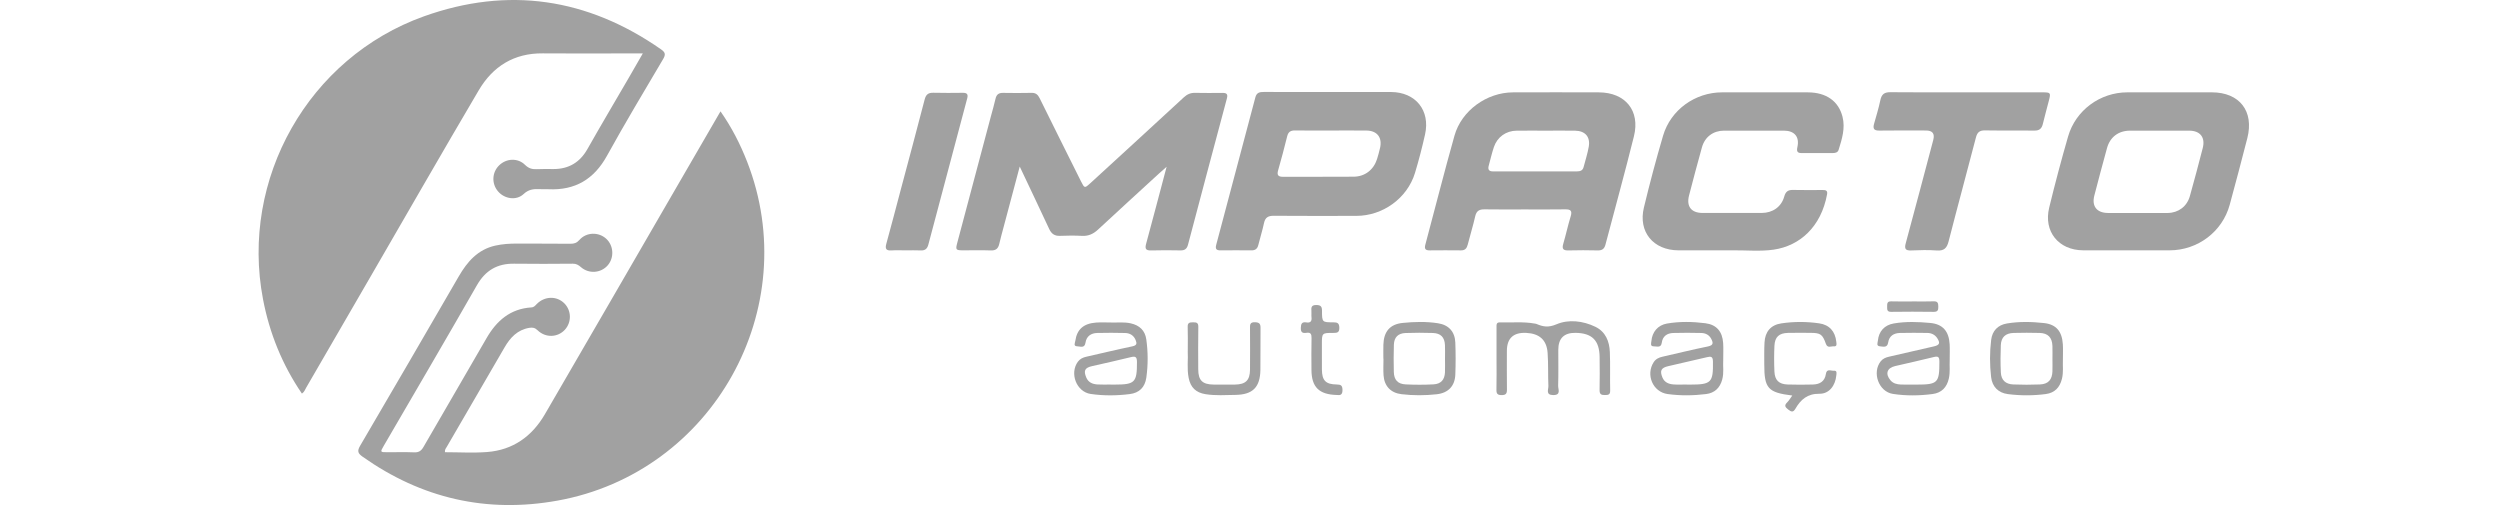 <svg height="40px"  viewBox="0 0 198 50" fill="none" xmlns="http://www.w3.org/2000/svg">
<g clip-path="url(#clip0_689_16606)">
<path d="M19.3 44.769C20.711 44.769 22.102 44.857 23.479 44.75C26.036 44.551 27.92 43.199 29.19 41.017C33.482 33.644 37.75 26.256 42.027 18.875C43.532 16.277 45.039 13.68 46.579 11.024C47.688 12.607 48.531 14.259 49.211 15.997C54.889 30.519 45.825 46.778 30.455 49.559C23.426 50.83 16.979 49.337 11.142 45.211C10.682 44.885 10.594 44.656 10.901 44.133C14.176 38.553 17.423 32.957 20.668 27.36C21.51 25.909 22.546 24.708 24.277 24.317C24.989 24.157 25.71 24.112 26.438 24.115C28.197 24.123 29.956 24.115 31.715 24.132C32.087 24.136 32.344 24.059 32.612 23.754C33.302 22.968 34.52 22.947 35.273 23.643C36.004 24.32 36.071 25.506 35.419 26.263C34.746 27.042 33.555 27.14 32.761 26.445C32.516 26.231 32.297 26.102 31.958 26.106C30.023 26.122 28.088 26.132 26.154 26.106C24.476 26.082 23.304 26.77 22.457 28.251C19.421 33.563 16.321 38.84 13.245 44.13C12.875 44.766 12.879 44.769 13.606 44.77C14.485 44.771 15.367 44.744 16.245 44.782C16.704 44.802 16.949 44.64 17.175 44.248C19.244 40.655 21.346 37.082 23.411 33.489C24.414 31.745 25.774 30.563 27.867 30.433C28.125 30.417 28.242 30.246 28.396 30.091C29.174 29.307 30.362 29.282 31.111 30.023C31.83 30.736 31.857 31.896 31.173 32.643C30.459 33.421 29.261 33.467 28.468 32.694C28.206 32.438 27.969 32.404 27.649 32.457C26.477 32.654 25.767 33.418 25.206 34.384C23.303 37.666 21.392 40.944 19.488 44.226C19.404 44.372 19.265 44.502 19.301 44.767L19.3 44.769Z" fill="#A1A1A1"/>
<path d="M38.888 5.288H36.837C34.221 5.288 31.604 5.309 28.987 5.283C26.136 5.253 24.039 6.572 22.642 8.944C19.035 15.066 15.5 21.23 11.938 27.378C9.816 31.04 7.695 34.705 5.569 38.365C5.45 38.568 5.377 38.811 5.14 38.966C3.196 36.116 1.931 32.993 1.287 29.617C-0.982 17.733 5.781 5.715 17.211 1.62C25.552 -1.368 33.413 -0.189 40.687 4.882C41.125 5.187 41.167 5.396 40.893 5.86C39.017 9.031 37.124 12.193 35.343 15.418C34.057 17.748 32.184 18.861 29.542 18.734C29.234 18.719 28.926 18.741 28.618 18.726C28.044 18.698 27.565 18.762 27.085 19.212C26.363 19.885 25.188 19.695 24.551 18.941C23.904 18.177 23.952 17.073 24.661 16.374C25.369 15.676 26.507 15.611 27.22 16.314C27.573 16.66 27.917 16.772 28.377 16.748C28.926 16.721 29.476 16.733 30.027 16.736C31.549 16.741 32.655 16.085 33.411 14.748C34.75 12.381 36.139 10.042 37.505 7.691C37.952 6.92 38.394 6.146 38.888 5.289V5.288Z" fill="#A1A1A1"/>
<path d="M76.203 16.489C75.642 18.596 75.129 20.517 74.618 22.439C74.466 23.011 74.308 23.581 74.174 24.157C74.069 24.611 73.833 24.811 73.342 24.793C72.441 24.759 71.539 24.784 70.637 24.783C69.864 24.782 69.831 24.743 70.028 24.004C71.136 19.832 72.246 15.662 73.356 11.491C73.507 10.919 73.678 10.352 73.807 9.775C73.9 9.363 74.118 9.188 74.542 9.195C75.487 9.211 76.433 9.215 77.378 9.193C77.796 9.183 78.002 9.373 78.177 9.727C79.534 12.48 80.908 15.224 82.277 17.97C82.613 18.645 82.638 18.648 83.18 18.149C86.273 15.313 89.37 12.482 92.452 9.633C92.784 9.327 93.12 9.183 93.568 9.193C94.469 9.214 95.371 9.205 96.272 9.197C96.668 9.194 96.832 9.302 96.713 9.745C95.419 14.57 94.137 19.398 92.862 24.227C92.753 24.642 92.531 24.797 92.114 24.79C91.146 24.773 90.178 24.762 89.212 24.793C88.658 24.811 88.588 24.604 88.72 24.12C89.391 21.649 90.04 19.172 90.746 16.51C90.403 16.814 90.186 17.002 89.973 17.196C87.966 19.037 85.952 20.873 83.957 22.727C83.495 23.156 83.008 23.387 82.363 23.351C81.64 23.311 80.911 23.32 80.187 23.349C79.645 23.372 79.337 23.136 79.117 22.662C78.183 20.657 77.231 18.662 76.203 16.488V16.489Z" fill="#A1A1A1"/>
<path d="M145.766 24.784C144.316 24.784 142.864 24.788 141.413 24.783C138.924 24.774 137.417 22.954 137.996 20.547C138.57 18.162 139.202 15.79 139.893 13.436C140.645 10.876 143.062 9.145 145.735 9.142C148.571 9.139 151.408 9.134 154.243 9.144C156.055 9.152 157.267 10.015 157.658 11.556C157.948 12.696 157.604 13.771 157.271 14.839C157.189 15.103 156.938 15.155 156.676 15.154C155.665 15.149 154.654 15.145 153.642 15.155C153.184 15.161 153.096 14.995 153.195 14.547C153.415 13.539 152.901 12.938 151.859 12.934C149.88 12.925 147.901 12.924 145.923 12.934C144.85 12.939 144.026 13.56 143.74 14.593C143.301 16.177 142.874 17.763 142.465 19.354C142.187 20.435 142.684 21.076 143.792 21.082C145.748 21.091 147.705 21.089 149.662 21.082C150.736 21.079 151.602 20.484 151.887 19.469C152.027 18.969 152.261 18.791 152.762 18.804C153.729 18.829 154.696 18.811 155.664 18.811C155.946 18.811 156.208 18.82 156.131 19.233C155.537 22.474 153.416 24.344 150.839 24.716C149.524 24.906 148.162 24.77 146.822 24.781C146.47 24.784 146.119 24.781 145.766 24.781V24.784Z" fill="#A1A1A1"/>
<path d="M169.912 9.142C172.438 9.142 174.965 9.141 177.492 9.142C178.255 9.142 178.289 9.193 178.096 9.935C177.892 10.719 177.679 11.501 177.487 12.288C177.377 12.736 177.142 12.936 176.653 12.928C175.027 12.905 173.401 12.937 171.775 12.909C171.239 12.899 171.002 13.089 170.867 13.611C169.978 17.044 169.04 20.465 168.161 23.9C167.988 24.575 167.701 24.848 166.99 24.797C166.16 24.736 165.32 24.755 164.487 24.793C163.904 24.819 163.762 24.656 163.92 24.075C164.845 20.673 165.738 17.264 166.643 13.858C166.809 13.232 166.569 12.92 165.921 12.92C164.383 12.92 162.844 12.903 161.308 12.928C160.771 12.937 160.647 12.738 160.782 12.259C161.002 11.479 161.24 10.703 161.406 9.911C161.527 9.333 161.802 9.122 162.399 9.128C164.903 9.155 167.408 9.14 169.913 9.14L169.912 9.142Z" fill="#A1A1A1"/>
<path d="M64.897 24.784C64.435 24.784 63.972 24.761 63.513 24.791C62.99 24.825 62.854 24.646 62.995 24.136C63.497 22.32 63.969 20.497 64.452 18.677C65.235 15.736 66.031 12.797 66.791 9.849C66.921 9.344 67.16 9.171 67.659 9.183C68.626 9.209 69.594 9.198 70.561 9.188C70.969 9.183 71.117 9.317 71.004 9.74C69.715 14.565 68.433 19.39 67.156 24.217C67.05 24.616 66.844 24.811 66.413 24.791C65.908 24.767 65.403 24.785 64.897 24.785V24.784Z" fill="#A1A1A1"/>
<path d="M123.406 35.494C123.406 34.463 123.406 33.431 123.406 32.4C123.406 32.156 123.371 31.903 123.753 31.915C124.893 31.955 126.039 31.825 127.172 32.031C127.237 32.043 127.306 32.047 127.366 32.072C128.025 32.352 128.538 32.447 129.353 32.101C130.53 31.6 131.958 31.754 133.191 32.352C134.206 32.844 134.582 33.794 134.625 34.851C134.676 36.122 134.628 37.395 134.657 38.668C134.666 39.101 134.442 39.104 134.124 39.109C133.776 39.115 133.603 39.029 133.609 38.633C133.629 37.536 133.626 36.439 133.612 35.342C133.591 33.699 132.862 32.976 131.233 32.952C130.091 32.935 129.521 33.495 129.521 34.634C129.521 35.818 129.543 37.004 129.507 38.188C129.496 38.533 129.828 39.125 129.009 39.112C128.243 39.101 128.555 38.551 128.541 38.216C128.491 37.122 128.543 36.021 128.463 34.929C128.37 33.649 127.649 33.022 126.356 32.957C125.073 32.892 124.431 33.491 124.431 34.751C124.431 36.024 124.42 37.297 124.437 38.568C124.443 38.954 124.339 39.114 123.921 39.115C123.516 39.115 123.388 38.99 123.398 38.587C123.422 37.556 123.406 36.526 123.406 35.494V35.494Z" fill="#A1A1A1"/>
<path d="M152.685 39.158C150.269 38.859 149.912 38.447 149.913 36.071C149.913 35.347 149.898 34.622 149.937 33.9C149.994 32.835 150.558 32.168 151.607 32.013C152.847 31.829 154.105 31.833 155.345 32.01C156.366 32.156 156.933 32.813 157.041 33.822C157.062 34.025 157.151 34.318 156.791 34.288C156.527 34.266 156.177 34.492 156.017 34.048C155.677 33.092 155.483 32.958 154.503 32.953C153.756 32.948 153.009 32.94 152.263 32.957C151.379 32.977 150.962 33.352 150.919 34.236C150.879 35.09 150.879 35.948 150.919 36.8C150.961 37.645 151.368 38.033 152.216 38.065C153.05 38.095 153.886 38.088 154.72 38.068C155.407 38.051 155.908 37.761 156.014 37.017C156.093 36.465 156.517 36.726 156.793 36.701C157.151 36.668 157.063 36.968 157.044 37.169C156.949 38.18 156.334 38.995 155.376 38.982C154.187 38.966 153.523 39.556 152.996 40.463C152.78 40.836 152.595 40.79 152.288 40.548C151.989 40.314 151.859 40.151 152.177 39.839C152.36 39.66 152.489 39.426 152.685 39.159V39.158Z" fill="#A1A1A1"/>
<path d="M92.839 34.758C92.839 33.851 92.859 33.104 92.831 32.36C92.815 31.937 93.034 31.911 93.359 31.91C93.684 31.91 93.89 31.93 93.883 32.355C93.859 33.759 93.869 35.163 93.876 36.567C93.881 37.658 94.291 38.061 95.4 38.073C96.103 38.08 96.806 38.081 97.508 38.073C98.571 38.059 98.993 37.648 99.001 36.597C99.012 35.237 99.008 33.877 99.001 32.517C98.999 32.168 98.971 31.884 99.494 31.901C99.943 31.914 100.048 32.071 100.042 32.483C100.023 33.865 100.052 35.247 100.029 36.629C100 38.337 99.274 39.07 97.559 39.095C96.573 39.11 95.581 39.181 94.599 39.024C93.643 38.871 93.116 38.36 92.928 37.42C92.742 36.484 92.889 35.537 92.837 34.759L92.839 34.758Z" fill="#A1A1A1"/>
<path d="M107.607 39.104C105.835 39.062 105.096 38.321 105.085 36.629C105.079 35.575 105.068 34.522 105.092 33.47C105.1 33.083 105.014 32.885 104.588 32.949C104.233 33.004 104.02 32.931 104.031 32.476C104.041 32.064 104.129 31.845 104.58 31.918C104.988 31.983 105.135 31.803 105.089 31.404C105.063 31.188 105.101 30.964 105.08 30.747C105.045 30.375 105.131 30.193 105.571 30.197C106.01 30.201 106.128 30.348 106.128 30.771C106.128 31.897 106.146 31.912 107.246 31.91C107.642 31.91 107.835 31.977 107.844 32.441C107.853 32.926 107.633 32.959 107.25 32.958C106.117 32.955 106.117 32.966 106.117 34.087C106.117 34.921 106.111 35.755 106.119 36.588C106.13 37.67 106.492 38.053 107.589 38.063C108.008 38.068 108.149 38.167 108.156 38.609C108.163 39.112 107.911 39.145 107.606 39.104H107.607Z" fill="#A1A1A1"/>
<path d="M164.659 29.84C165.337 29.84 166.015 29.858 166.692 29.832C167.111 29.817 167.136 30.04 167.142 30.364C167.147 30.705 167.081 30.879 166.678 30.873C165.279 30.852 163.879 30.853 162.479 30.873C162.083 30.878 162.072 30.672 162.077 30.383C162.083 30.088 162.042 29.817 162.494 29.834C163.215 29.86 163.938 29.841 164.659 29.841V29.84Z" fill="#A1A1A1"/>
<path d="M133.539 9.144C130.704 9.134 127.868 9.136 125.033 9.144C122.439 9.152 119.945 10.941 119.243 13.431C118.233 17.014 117.322 20.625 116.359 24.22C116.25 24.628 116.357 24.792 116.785 24.787C117.818 24.776 118.851 24.776 119.884 24.787C120.292 24.792 120.462 24.586 120.556 24.216C120.791 23.281 121.083 22.361 121.294 21.421C121.415 20.881 121.697 20.717 122.219 20.725C123.537 20.748 124.856 20.733 126.175 20.733C127.515 20.733 128.856 20.747 130.196 20.725C130.724 20.717 130.922 20.849 130.749 21.414C130.473 22.313 130.278 23.237 130.012 24.14C129.859 24.659 130.026 24.804 130.536 24.791C131.502 24.764 132.47 24.768 133.436 24.791C133.862 24.8 134.082 24.63 134.188 24.227C135.129 20.648 136.118 17.081 137.01 13.49C137.64 10.954 136.159 9.154 133.538 9.144H133.539ZM132.539 14.515C132.422 15.202 132.199 15.871 132.024 16.549C131.934 16.895 131.675 16.967 131.367 16.967C128.601 16.967 125.834 16.964 123.068 16.97C122.633 16.97 122.531 16.768 122.637 16.388C122.806 15.777 122.944 15.155 123.147 14.555C123.482 13.562 124.348 12.949 125.391 12.937C126.357 12.925 127.323 12.935 128.289 12.935C129.256 12.935 130.222 12.922 131.188 12.938C132.179 12.954 132.704 13.543 132.539 14.516V14.515Z" fill="#A1A1A1"/>
<path d="M194.221 9.142C191.429 9.138 188.639 9.138 185.848 9.142C183.162 9.146 180.744 10.91 179.993 13.507C179.318 15.842 178.695 18.192 178.12 20.553C177.546 22.913 179.041 24.764 181.469 24.781C182.941 24.792 184.414 24.783 185.886 24.783C187.27 24.783 188.655 24.783 190.039 24.783C192.819 24.781 195.262 22.944 195.99 20.279C196.589 18.082 197.171 15.881 197.736 13.674C198.417 11.005 196.968 9.145 194.221 9.141V9.142ZM193.319 14.665C192.913 16.255 192.487 17.841 192.045 19.422C191.76 20.438 190.909 21.072 189.856 21.084C188.867 21.096 187.879 21.086 186.89 21.086C185.902 21.086 184.913 21.095 183.925 21.084C182.829 21.072 182.315 20.414 182.59 19.354C182.996 17.787 183.415 16.222 183.844 14.66C184.144 13.569 184.979 12.939 186.116 12.935C188.071 12.928 190.026 12.926 191.981 12.935C193.073 12.94 193.592 13.6 193.32 14.664L193.319 14.665Z" fill="#A1A1A1"/>
<path d="M112.961 9.11C110.918 9.102 108.875 9.108 106.831 9.108C104.678 9.108 102.525 9.113 100.371 9.104C99.96 9.102 99.658 9.161 99.532 9.634C98.249 14.503 96.956 19.369 95.656 24.233C95.542 24.662 95.682 24.791 96.092 24.786C97.103 24.776 98.114 24.775 99.124 24.786C99.517 24.792 99.732 24.635 99.825 24.251C100.001 23.527 100.232 22.817 100.385 22.09C100.503 21.531 100.796 21.358 101.353 21.363C104.078 21.385 106.803 21.375 109.526 21.372C112.151 21.37 114.568 19.627 115.332 17.127C115.714 15.871 116.04 14.596 116.329 13.315C116.865 10.933 115.399 9.12 112.96 9.109L112.961 9.11ZM111.868 14.673C111.782 15.034 111.69 15.397 111.576 15.751C111.241 16.806 110.381 17.482 109.274 17.492C106.943 17.513 104.613 17.492 102.281 17.503C101.806 17.506 101.646 17.35 101.782 16.87C102.098 15.754 102.404 14.633 102.678 13.504C102.788 13.05 103.026 12.907 103.469 12.914C104.656 12.934 105.844 12.921 107.032 12.921C108.197 12.921 109.363 12.911 110.528 12.924C111.598 12.936 112.12 13.624 111.87 14.673H111.868Z" fill="#A1A1A1"/>
<path d="M88.731 33.586C88.606 32.709 88.054 32.202 87.186 32.009C86.553 31.868 85.917 31.946 85.283 31.928C84.778 31.928 84.27 31.897 83.768 31.934C82.517 32.027 81.87 32.605 81.706 33.745C81.676 33.951 81.483 34.279 81.907 34.286C82.203 34.29 82.625 34.51 82.714 33.924C82.809 33.291 83.257 32.98 83.872 32.964C84.794 32.94 85.718 32.944 86.639 32.967C87.106 32.979 87.479 33.194 87.673 33.654C87.819 33.999 87.802 34.194 87.349 34.289C85.825 34.606 84.312 34.975 82.794 35.316C82.459 35.391 82.173 35.526 81.965 35.804C81.113 36.953 81.817 38.794 83.225 39.001C84.511 39.19 85.811 39.176 87.1 39.014C88.038 38.895 88.601 38.343 88.736 37.387C88.913 36.125 88.911 34.85 88.732 33.587L88.731 33.586ZM85.613 38.074H85.217V38.068C84.778 38.068 84.337 38.09 83.899 38.061C83.418 38.031 82.999 37.867 82.791 37.373C82.505 36.694 82.647 36.41 83.36 36.248C84.642 35.955 85.929 35.673 87.206 35.357C87.673 35.24 87.807 35.345 87.809 35.838C87.815 37.855 87.617 38.074 85.614 38.074H85.613Z" fill="#A1A1A1"/>
<path d="M145.848 35.77C145.848 35.013 145.877 34.485 145.842 33.96C145.767 32.828 145.195 32.142 144.081 32C142.818 31.839 141.537 31.815 140.276 32.032C139.381 32.187 138.814 32.865 138.738 33.765C138.72 33.974 138.585 34.3 138.999 34.291C139.294 34.285 139.693 34.462 139.764 33.934C139.853 33.278 140.295 32.984 140.904 32.965C141.825 32.936 142.749 32.945 143.672 32.965C144.084 32.974 144.444 33.142 144.652 33.529C144.861 33.917 144.913 34.183 144.322 34.302C142.817 34.604 141.327 34.978 139.829 35.316C139.471 35.396 139.169 35.541 138.964 35.858C138.159 37.106 138.883 38.809 140.341 39.01C141.606 39.184 142.884 39.169 144.151 39.012C144.997 38.907 145.528 38.403 145.751 37.569C145.933 36.897 145.811 36.215 145.846 35.77H145.848ZM142.578 38.074H142.25V38.067C141.812 38.067 141.371 38.091 140.935 38.06C140.458 38.026 140.034 37.863 139.83 37.371C139.553 36.699 139.699 36.412 140.408 36.249C141.686 35.954 142.966 35.666 144.242 35.361C144.632 35.268 144.825 35.285 144.832 35.791C144.864 37.866 144.677 38.075 142.577 38.075L142.578 38.074Z" fill="#A1A1A1"/>
<path d="M168.269 35.724C168.269 35.034 168.294 34.551 168.265 34.07C168.188 32.797 167.591 32.088 166.342 31.972C165.144 31.86 163.927 31.816 162.729 32.023C161.808 32.181 161.246 32.81 161.162 33.721C161.144 33.923 160.97 34.257 161.372 34.287C161.688 34.31 162.096 34.46 162.179 33.905C162.279 33.255 162.736 32.979 163.346 32.963C164.246 32.94 165.148 32.949 166.048 32.961C166.466 32.966 166.819 33.135 167.05 33.499C167.346 33.968 167.263 34.164 166.709 34.292C165.235 34.635 163.761 34.977 162.284 35.308C161.951 35.382 161.657 35.497 161.44 35.77C160.559 36.886 161.242 38.779 162.644 38.996C163.95 39.197 165.274 39.18 166.585 39.007C167.458 38.892 167.984 38.356 168.183 37.484C168.333 36.83 168.238 36.172 168.269 35.724V35.724ZM164.995 38.075C164.886 38.075 164.777 38.075 164.666 38.075V38.072C164.251 38.072 163.834 38.088 163.418 38.068C163.043 38.049 162.676 37.965 162.414 37.658C161.866 37.017 162.056 36.429 162.867 36.241C164.145 35.947 165.424 35.66 166.697 35.347C167.121 35.243 167.247 35.327 167.249 35.79C167.255 37.901 167.098 38.075 164.995 38.075Z" fill="#A1A1A1"/>
<path d="M119.328 33.927C119.286 32.846 118.686 32.17 117.61 32.002C116.455 31.822 115.282 31.854 114.126 31.968C112.843 32.096 112.242 32.833 112.205 34.128C112.192 34.588 112.203 35.049 112.203 35.511H112.215C112.215 36.059 112.183 36.611 112.221 37.156C112.296 38.225 112.934 38.899 113.998 39.025C115.158 39.163 116.324 39.16 117.483 39.032C118.627 38.906 119.282 38.221 119.327 37.086C119.368 36.033 119.367 34.978 119.327 33.926L119.328 33.927ZM118.304 36.853C118.269 37.592 117.912 38.01 117.173 38.051C116.253 38.101 115.327 38.099 114.407 38.055C113.627 38.017 113.26 37.608 113.239 36.827C113.216 35.928 113.214 35.028 113.244 34.131C113.27 33.39 113.657 32.996 114.401 32.968C115.301 32.935 116.202 32.937 117.102 32.965C117.881 32.99 118.264 33.386 118.301 34.16C118.323 34.619 118.305 35.08 118.305 35.54C118.305 35.978 118.322 36.419 118.302 36.855L118.304 36.853Z" fill="#A1A1A1"/>
<path d="M179.476 35.76C179.476 35.045 179.502 34.56 179.471 34.08C179.389 32.815 178.825 32.119 177.618 31.984C176.399 31.849 175.16 31.82 173.939 32.023C173.037 32.172 172.485 32.75 172.375 33.651C172.226 34.874 172.227 36.106 172.37 37.33C172.48 38.281 173.076 38.893 174.029 39.016C175.275 39.176 176.53 39.175 177.776 39.012C178.664 38.895 179.17 38.368 179.384 37.496C179.544 36.844 179.451 36.184 179.475 35.761L179.476 35.76ZM178.442 36.746C178.416 37.589 178.031 38.026 177.204 38.061C176.325 38.098 175.444 38.096 174.566 38.061C173.795 38.031 173.37 37.627 173.334 36.872C173.291 35.974 173.292 35.072 173.331 34.174C173.366 33.378 173.796 32.983 174.603 32.961C175.46 32.937 176.318 32.938 177.175 32.961C177.999 32.983 178.412 33.415 178.44 34.245C178.455 34.684 178.443 35.124 178.443 35.563C178.443 35.958 178.454 36.353 178.441 36.747L178.442 36.746Z" fill="#A1A1A1"/>
</g>
<defs>
<clipPath id="clip0_689_16606">
<rect width="197.052" height="50" fill="white" transform="translate(0.851)"/>
</clipPath>
</defs>
</svg>

